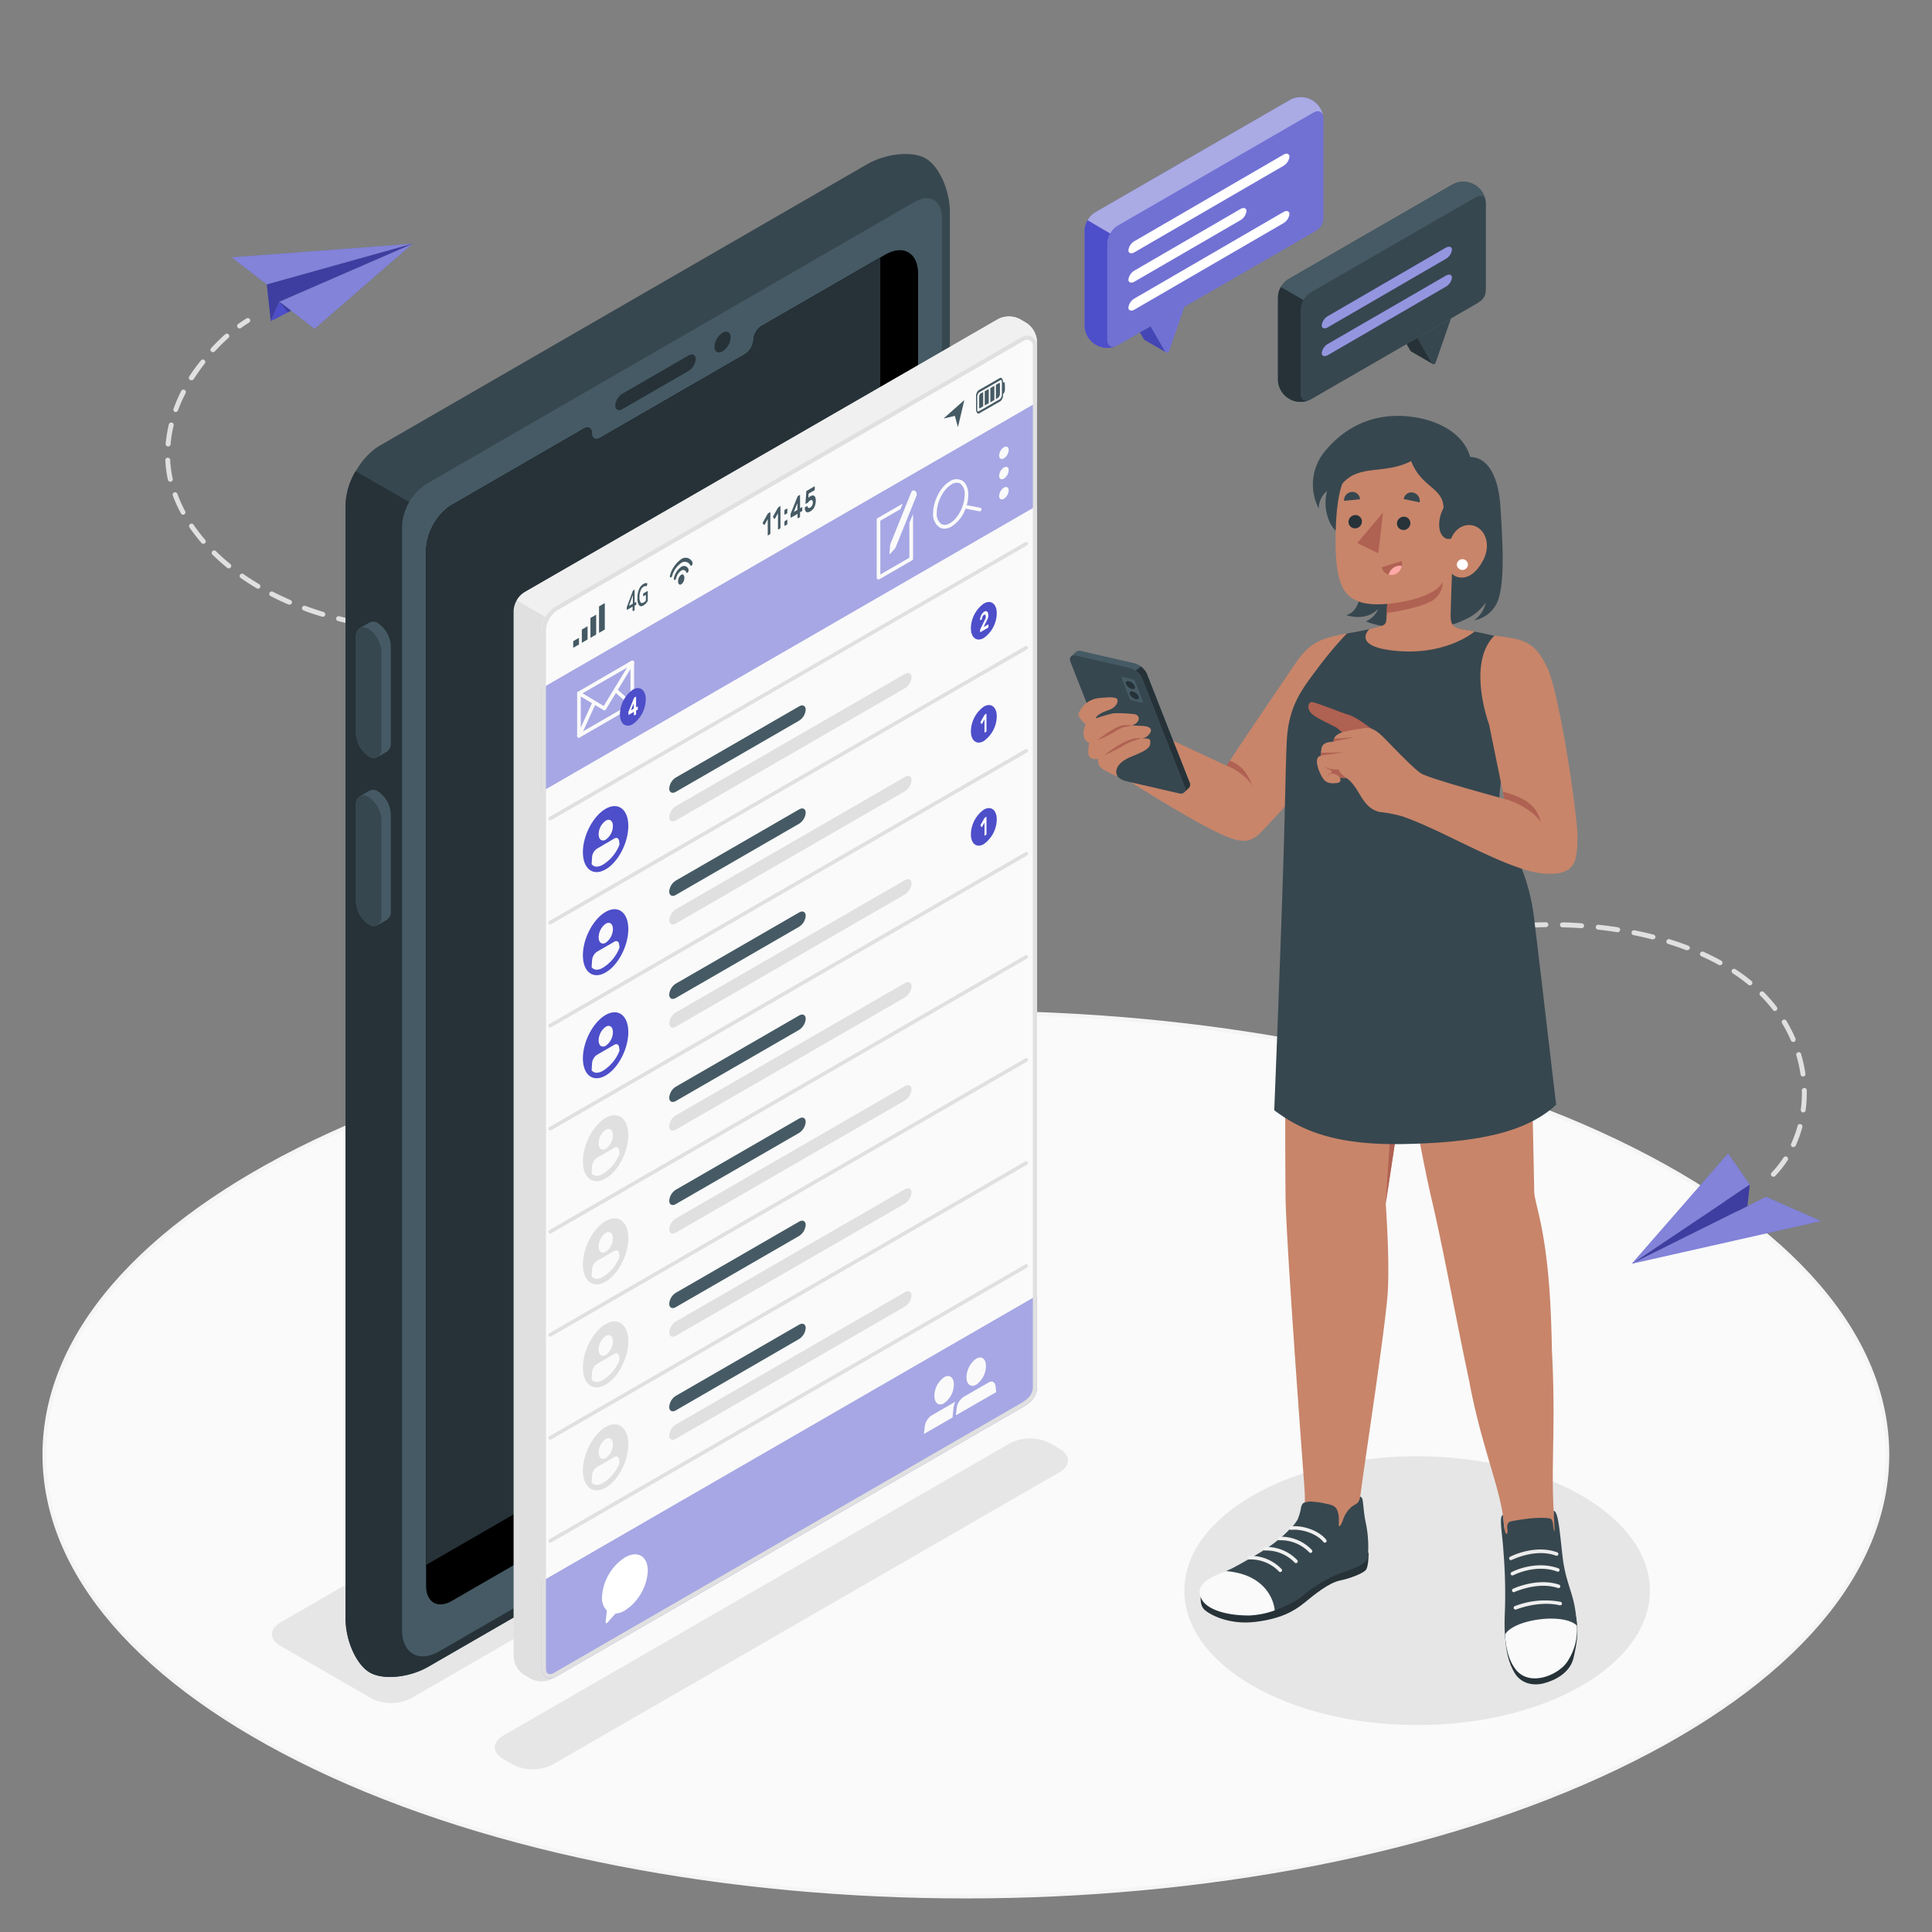 <svg xmlns="http://www.w3.org/2000/svg" viewBox="0 0 500 500"><rect x="0" y="0" width="500" height="500" fill="#808080" stroke="none"/><g id="freepik--Floor--inject-2"><path id="freepik--floor--inject-2" d="M81.38,457.35c-93.13-44.69-93.13-117.14,0-161.82s244.13-44.69,337.25,0,93.13,117.13,0,161.82S174.51,502,81.38,457.35Z" style="fill:#fafafa"></path><path d="M250,491.31c-61.14,0-122.29-11.17-168.84-33.51C35.94,436.1,11,407.21,11,376.44s24.9-59.66,70.13-81.36c93.1-44.68,244.58-44.68,337.68,0,45.22,21.7,70.13,50.59,70.13,81.36s-24.9,59.66-70.13,81.36C372.29,480.14,311.15,491.31,250,491.31Zm0-228.75c-61,0-122,11.14-168.41,33.42C36.73,317.5,12,346.08,12,376.44s24.7,58.93,69.56,80.46c92.87,44.56,244,44.56,336.82,0C463.27,435.38,488,406.8,488,376.44S463.27,317.5,418.41,296C372,273.7,311,262.56,250,262.56Z" style="fill:#f5f5f5"></path></g><g id="freepik--Shadows--inject-2"><ellipse id="freepik--Shadow--inject-2" cx="366.75" cy="411.66" rx="60.24" ry="34.78" style="fill:#e6e6e6"></ellipse><path id="freepik--shadow--inject-2" d="M96.08,439.52l-23.56-13.6c-2.85-1.64-2.85-4.31,0-6l144.53-83.44a11.38,11.38,0,0,1,10.32,0l23.56,13.6c2.84,1.64,2.84,4.31,0,5.95L106.39,439.52A11.36,11.36,0,0,1,96.08,439.52Z" style="fill:#e6e6e6"></path><path id="freepik--shadow--inject-2" d="M132.72,456.68l-2.53-1.48c-2.85-1.65-2.85-4.31,0-6L261.4,373.5a11.38,11.38,0,0,1,10.32,0l2.54,1.48c2.84,1.64,2.84,4.31,0,6L143,456.68A11.41,11.41,0,0,1,132.72,456.68Z" style="fill:#e6e6e6"></path></g><g id="freepik--paper-planes--inject-2"><g id="freepik--paper-planes--inject-2"><g id="freepik--paper-plane--inject-2"><polygon points="72.31 78.07 106.77 63.08 81.41 85.09 72.31 78.07" style="fill:#4D4EC9"></polygon><polygon points="72.31 78.07 106.77 63.08 81.41 85.09 72.31 78.07" style="fill:#fff;opacity:0.3"></polygon><polygon points="106.77 63.08 69.05 73.62 59.95 66.6 106.77 63.08" style="fill:#4D4EC9"></polygon><polygon points="106.77 63.08 69.05 73.62 59.95 66.6 106.77 63.08" style="fill:#fff;opacity:0.3"></polygon><polygon points="69.05 73.62 70.08 83.12 72.31 78.07 106.77 63.08 69.05 73.62" style="fill:#4D4EC9"></polygon><polygon points="69.05 73.62 70.08 83.12 72.31 78.07 106.77 63.08 69.05 73.62" style="opacity:0.2"></polygon><polygon points="70.08 83.12 75.34 80.41 72.31 78.07 70.08 83.12" style="fill:#4D4EC9"></polygon><polygon points="72.31 78.07 75.34 80.41 74.5 80.84 72.31 78.07" style="opacity:0.2"></polygon><path d="M61.93,85a.64.64,0,0,1-.43-.26.63.63,0,0,1,.14-.89c.72-.52,1.44-1,2.15-1.44a.63.63,0,0,1,.87.2.64.64,0,0,1-.21.88c-.67.41-1.37.88-2.06,1.39A.64.64,0,0,1,61.93,85Z" style="fill:#e0e0e0"></path><path d="M100.13,163.08c-1.25-.16-2.48-.33-3.68-.52a.64.64,0,0,1,.2-1.26c1.6.26,3.25.48,4.93.67h0a.63.63,0,0,1-.15,1.26Zm5.45.54a.63.63,0,0,1-.55-.68.62.62,0,0,1,.68-.58c1.62.12,3.3.22,5,.28a.66.66,0,0,1,.62.66.64.64,0,0,1-.66.61c-1.7-.06-3.39-.16-5-.28Zm-13.22-1.79h0c-1.65-.33-3.31-.71-4.91-1.11a.64.64,0,0,1,.31-1.24c1.59.41,3.22.78,4.85,1.1a.64.64,0,0,1-.21,1.26ZM114.75,164a.64.64,0,0,1,.08-1.27c1.64,0,3.31,0,5-.06a.64.64,0,0,1,0,1.27c-1.69,0-3.39.07-5,.06ZM83.47,159.6l-.11,0c-1.63-.5-3.24-1-4.78-1.61a.63.63,0,0,1-.38-.81.65.65,0,0,1,.82-.38c1.52.56,3.1,1.09,4.71,1.58a.65.65,0,0,1,.42.8A.62.62,0,0,1,83.47,159.6Zm-8.62-3.14a.47.47,0,0,1-.17,0c-1.56-.67-3.1-1.39-4.57-2.15a.64.64,0,1,1,.58-1.13c1.44.74,3,1.45,4.49,2.11a.63.63,0,0,1,.33.83A.62.62,0,0,1,74.85,156.46Zm-8.18-4.14a.57.57,0,0,1-.25-.08c-1.46-.87-2.89-1.79-4.25-2.74a.64.64,0,0,1,.74-1c1.32.93,2.72,1.83,4.16,2.69a.63.63,0,0,1-.4,1.17Zm-7.54-5.22a.7.7,0,0,1-.32-.14c-1.33-1.08-2.6-2.21-3.78-3.37a.64.64,0,1,1,.89-.91c1.15,1.13,2.4,2.24,3.69,3.29a.64.64,0,0,1-.48,1.13Zm-6.59-6.37a.62.62,0,0,1-.4-.22,47.84,47.84,0,0,1-3.1-4,.64.64,0,0,1,.17-.89.63.63,0,0,1,.88.17,43.7,43.7,0,0,0,3,3.9.64.64,0,0,1-.06.9A.65.65,0,0,1,52.54,140.73Zm-5.23-7.52a.63.63,0,0,1-.48-.33,37.42,37.42,0,0,1-2.11-4.63.63.63,0,1,1,1.19-.44,35.54,35.54,0,0,0,2,4.47.63.63,0,0,1-.64.93ZM44,124.67a.63.63,0,0,1-.54-.49,28.34,28.34,0,0,1-.59-3.79c0-.43-.07-.86-.08-1.28a.62.62,0,0,1,.6-.66.64.64,0,0,1,.67.6c0,.41,0,.82.08,1.23a27.4,27.4,0,0,0,.56,3.62.64.64,0,0,1-.48.76A.81.81,0,0,1,44,124.67Zm-.57-9.13a.62.62,0,0,1-.55-.68c0-.41.08-.81.13-1.21a34.47,34.47,0,0,1,.69-3.82.65.65,0,0,1,.77-.47.64.64,0,0,1,.47.77,33.89,33.89,0,0,0-.67,3.68c-.05.38-.09.77-.12,1.16a.64.64,0,0,1-.69.58Zm2-8.92-.14,0a.63.63,0,0,1-.38-.81,41,41,0,0,1,2-4.66.64.64,0,0,1,1.14.58,41.13,41.13,0,0,0-2,4.51A.64.64,0,0,1,45.49,106.62Zm4-8.22a.62.62,0,0,1-.26-.09.64.64,0,0,1-.2-.88A50,50,0,0,1,52,93.29a.63.63,0,1,1,1,.78c-1,1.31-2,2.67-2.84,4A.63.63,0,0,1,49.54,98.4Zm5.58-7.27a.7.7,0,0,1-.35-.16.64.64,0,0,1,0-.9c1.16-1.25,2.37-2.45,3.62-3.56a.64.64,0,0,1,.9.06.62.62,0,0,1-.06.89c-1.21,1.08-2.4,2.25-3.52,3.47A.64.64,0,0,1,55.12,91.13Z" style="fill:#e0e0e0"></path><path d="M124,163.74a.65.65,0,0,1-.56-.6.64.64,0,0,1,.6-.67l2.53-.17a.63.63,0,0,1,.68.58.65.65,0,0,1-.59.69l-2.55.17Z" style="fill:#e0e0e0"></path></g><g id="freepik--paper-plane--inject-2"><polygon points="422.3 327.05 457.07 309.74 471.25 316.01 422.3 327.05" style="fill:#4D4EC9"></polygon><polygon points="422.3 327.05 457.07 309.74 471.25 316.01 422.3 327.05" style="fill:#fff;opacity:0.3"></polygon><polygon points="422.3 327.05 452.83 306.58 447.22 298.51 422.3 327.05" style="fill:#4D4EC9"></polygon><polygon points="422.3 327.05 452.83 306.58 447.22 298.51 422.3 327.05" style="fill:#fff;opacity:0.3"></polygon><polygon points="452.83 306.58 452.24 312.16 422.3 327.05 452.83 306.58" style="fill:#4D4EC9"></polygon><polygon points="452.83 306.58 452.24 312.16 422.3 327.05 452.83 306.58" style="opacity:0.2"></polygon><path d="M458.94,304.54a.62.62,0,0,1-.44-.18.63.63,0,0,1,0-.89,27.72,27.72,0,0,0,3.08-3.89.63.63,0,0,1,.88-.19.64.64,0,0,1,.18.88,27.79,27.79,0,0,1-3.22,4.08A.63.63,0,0,1,458.94,304.54Zm5.19-7.7a.86.86,0,0,1-.27,0,.64.64,0,0,1-.31-.85,29.57,29.57,0,0,0,1.68-4.68.64.64,0,0,1,1.23.33,30.74,30.74,0,0,1-1.75,4.88A.63.63,0,0,1,464.13,296.84Zm2.55-8.94h-.09a.64.64,0,0,1-.55-.71,32.35,32.35,0,0,0,.29-4.3c0-.23,0-.46,0-.68a.63.63,0,0,1,.62-.65h0a.63.63,0,0,1,.64.62c0,.24,0,.47,0,.71a33,33,0,0,1-.3,4.46A.63.63,0,0,1,466.68,287.9Zm-.07-9.29a.63.63,0,0,1-.63-.55,35.91,35.91,0,0,0-1.07-4.87.64.64,0,1,1,1.22-.36,37,37,0,0,1,1.11,5.05.64.64,0,0,1-.54.72Zm-2.53-8.95a.65.65,0,0,1-.59-.39,37.22,37.22,0,0,0-2.28-4.44.63.63,0,0,1,.21-.87.64.64,0,0,1,.88.21,37.67,37.67,0,0,1,2.36,4.6.64.64,0,0,1-.33.84A.74.74,0,0,1,464.08,269.66Zm-4.72-8a.63.63,0,0,1-.5-.25,38.78,38.78,0,0,0-3.3-3.76.64.64,0,0,1,0-.9.63.63,0,0,1,.9,0,41.52,41.52,0,0,1,3.4,3.89.64.64,0,0,1-.51,1ZM452.88,255a.61.61,0,0,1-.4-.14c-.77-.63-1.58-1.25-2.39-1.83-.54-.39-1.1-.77-1.66-1.14a.64.64,0,0,1-.18-.88.63.63,0,0,1,.88-.18c.58.38,1.14.76,1.7,1.16.84.6,1.66,1.23,2.45,1.89a.62.62,0,0,1,.09.89A.64.64,0,0,1,452.88,255Zm-7.73-5.19a.6.6,0,0,1-.31-.08c-1.42-.79-2.94-1.54-4.5-2.24a.64.64,0,0,1,.52-1.17c1.59.72,3.14,1.49,4.6,2.3a.64.64,0,0,1,.25.86A.65.65,0,0,1,445.15,249.77Zm-8.47-3.89a.57.57,0,0,1-.22,0c-1.54-.59-3.15-1.14-4.78-1.64a.64.64,0,0,1,.38-1.22c1.65.51,3.28,1.07,4.85,1.67a.64.64,0,0,1,.37.82A.65.65,0,0,1,436.68,245.88Zm-8.89-2.8-.16,0c-1.59-.41-3.25-.79-4.93-1.12a.64.64,0,0,1,.25-1.25c1.7.34,3.38.72,5,1.14a.64.64,0,0,1,.46.77A.65.65,0,0,1,427.79,243.08ZM376.56,243a.64.64,0,0,1-.16-1.25c1.63-.42,3.31-.8,5-1.14a.64.64,0,0,1,.25,1.25c-1.67.33-3.33.71-4.93,1.12Zm42.09-1.75h-.1c-1.64-.26-3.33-.48-5-.66a.63.63,0,0,1-.56-.7.62.62,0,0,1,.7-.56c1.71.18,3.42.4,5.07.66a.64.64,0,0,1-.09,1.27Zm-32.95-.1a.64.64,0,0,1-.1-1.27c1.67-.25,3.37-.46,5.08-.63a.63.63,0,1,1,.13,1.26c-1.69.17-3.37.38-5,.63Zm23.68-.93h-.05c-1.67-.12-3.37-.19-5.05-.23a.64.64,0,0,1,0-1.27h0c1.69,0,3.41.11,5.11.23a.64.64,0,0,1,0,1.27ZM395,240.14a.65.65,0,0,1-.64-.6.64.64,0,0,1,.6-.67c1.69-.1,3.41-.17,5.11-.19h0a.63.63,0,0,1,.64.62.65.65,0,0,1-.63.65c-1.69,0-3.39.09-5.05.19Z" style="fill:#e0e0e0"></path></g></g></g><g id="freepik--Device--inject-2"><g id="freepik--Mobile--inject-2"><path d="M245.83,343.14V54.9c0-5.68-2.8-11.91-6.26-13.9s-10.26-1.32-15.19,1.52l-126,72.75c-4.92,2.84-8.91,9.75-8.91,15.43V418.94c0,5.68,2.81,11.91,6.27,13.91s10.26,1.32,15.18-1.53l126-72.74A16.78,16.78,0,0,0,245.83,343.14Z" style="fill:#37474f"></path><path d="M237.81,346,108.24,420.84l0-289.56-16.21-9.36a18.23,18.23,0,0,0-2.61,8.78V418.94c0,5.68,2.81,11.91,6.27,13.91s10.26,1.32,15.18-1.53l126-72.74a17,17,0,0,0,7.72-8.61l-.5-.29Z" style="fill:#263238"></path><path d="M236.68,52.27l-126.36,73a13.82,13.82,0,0,0-6.26,10.82V421.81c0,6.1,4.33,8.6,9.62,5.54l123-71a15.71,15.71,0,0,0,7.09-12.27V56.36C243.77,51.85,240.58,50,236.68,52.27Z" style="fill:#455a64"></path><path d="M237.6,70.82v266a14.9,14.9,0,0,1-6.73,11.67L117,414.28c-3.71,2.16-6.73.42-6.73-3.88V142.31A15,15,0,0,1,115,132.16l.63-.57a12.86,12.86,0,0,1,1.37-.94L149,112.15l2.08-1.21c1.16-.66,2.09-.13,2.09,1.21s1,1.84,2.24,1.12l37.34-21.56A4.79,4.79,0,0,0,195,88a4.72,4.72,0,0,1,1.87-3.5l.22-.13L228.41,66.3l.67-.39C233.77,63.2,237.6,65.41,237.6,70.82Z"></path><path d="M221.1,341a14.91,14.91,0,0,0,6.72-11.67V66.64L197.07,84.39l-.22.13A4.72,4.72,0,0,0,195,88a4.79,4.79,0,0,1-2.23,3.69l-37.34,21.56c-1.24.72-2.24.21-2.24-1.12s-.93-1.87-2.09-1.21L149,112.15l-32,18.5a12.86,12.86,0,0,0-1.37.94l-.63.57a15,15,0,0,0-4.73,10.15V405Z" style="fill:#263238"></path><path d="M161.08,101.88,178.19,92c1-.59,1.85-.17,1.85.94A4,4,0,0,1,178.19,96l-17.11,9.88c-1,.59-1.85.17-1.85-.94A4,4,0,0,1,161.08,101.88Z" style="fill:#263238"></path><path d="M187,86.12c1.15-.67,2.08-.13,2.08,1.2A4.61,4.61,0,0,1,187,90.93c-1.15.66-2.09.12-2.09-1.21A4.6,4.6,0,0,1,187,86.12Z" style="fill:#263238"></path><path d="M101.15,167.31a7.53,7.53,0,0,0-3.29-6,2.19,2.19,0,0,0-2.26-.18c-.41.25-2,1.15-2.47,1.41a2.58,2.58,0,0,0-1,2.34v24.86a7.54,7.54,0,0,0,3.3,6,2.24,2.24,0,0,0,2.17.23c.46-.24,2.12-1.2,2.55-1.46a2.56,2.56,0,0,0,1-2.34Z" style="fill:#455a64"></path><path d="M98.7,168.72v24.87c0,2.23-1.47,3.2-3.29,2.15a7.54,7.54,0,0,1-3.3-6V164.92c0-2.24,1.48-3.2,3.3-2.15A7.51,7.51,0,0,1,98.7,168.72Z" style="fill:#37474f"></path><path d="M101.15,210.83a7.53,7.53,0,0,0-3.29-6,2.19,2.19,0,0,0-2.26-.19c-.41.25-2,1.16-2.47,1.42a2.56,2.56,0,0,0-1,2.34V233.3a7.52,7.52,0,0,0,3.3,5.95,2.22,2.22,0,0,0,2.17.24c.46-.24,2.12-1.2,2.55-1.46a2.57,2.57,0,0,0,1-2.34Z" style="fill:#455a64"></path><path d="M98.7,212.24V237.1c0,2.24-1.47,3.2-3.29,2.15a7.52,7.52,0,0,1-3.3-5.95V208.44c0-2.24,1.48-3.21,3.3-2.16A7.53,7.53,0,0,1,98.7,212.24Z" style="fill:#37474f"></path></g></g><g id="freepik--Screen--inject-2"><g id="freepik--Window--inject-2"><path d="M258.34,82.56,135.68,153.29a6.11,6.11,0,0,0-2.76,4.78V428.71a6.06,6.06,0,0,0,2.77,4.77l1.72,1a6.15,6.15,0,0,0,5.53,0L265.6,363.63a6.15,6.15,0,0,0,2.76-4.79V88.31a6.08,6.08,0,0,0-2.77-4.77l-1.72-1A6.15,6.15,0,0,0,258.34,82.56Z" style="fill:#e0e0e0"></path><path d="M268.36,359c0,2.43-1.71,4-3.82,5.19L144,433.83c-2.1,1.22-3.82.24-3.82-2.2V163.42h0a7.61,7.61,0,0,1,3.8-6.58L264.54,87.2a2.54,2.54,0,0,1,3.82,2.2h0Z" style="fill:#fafafa"></path><path d="M268.36,88.32V89.4a2.55,2.55,0,0,0-3.83-2.2L144,156.84a7.42,7.42,0,0,0-2.78,2.78.3.3,0,0,0,0,.08l-7.46-4.3a5.64,5.64,0,0,1,2-2.11L258.34,82.56a6.13,6.13,0,0,1,5.52,0l1.73,1A6.06,6.06,0,0,1,268.36,88.32Z" style="fill:#f0f0f0"></path><polygon points="140.18 204.84 268.36 130.84 268.36 104.17 140.18 178.17 140.18 204.84" style="fill:#4D4EC9"></polygon><polygon points="140.18 204.84 268.36 130.84 268.36 104.17 140.18 178.17 140.18 204.84" style="fill:#fff;opacity:0.5"></polygon><path d="M140.18,409.32v22.31c0,2.44,1.72,3.42,3.82,2.2l120.54-69.6c2.11-1.22,3.82-2.76,3.82-5.19V335.31Z" style="fill:#4D4EC9"></path><path d="M140.18,409.32v22.31c0,2.44,1.72,3.42,3.82,2.2l120.54-69.6c2.11-1.22,3.82-2.76,3.82-5.19V335.31Z" style="fill:#fff;opacity:0.5"></path><path d="M265.81,87.92a1.49,1.49,0,0,1,1.49,1.48V359c0,1.65-1,3-3.29,4.27l-120.55,69.6a2.39,2.39,0,0,1-1.17.38c-.91,0-1-1-1-1.66V163.42a6.54,6.54,0,0,1,3.27-5.66L265.07,88.12a1.4,1.4,0,0,1,.74-.2m0-1.07a2.49,2.49,0,0,0-1.27.35L144,156.84a7.61,7.61,0,0,0-3.8,6.58V431.63c0,1.73.86,2.72,2.11,2.72a3.38,3.38,0,0,0,1.71-.52l120.54-69.6c2.11-1.22,3.82-2.76,3.82-5.19V89.4a2.55,2.55,0,0,0-2.55-2.55Z" style="fill:#e0e0e0"></path><path d="M163.72,158.11a.36.36,0,0,1,0-.18V157l-1.39.8q-.12.06-.12-.12v-.32c0-.07,0-.13,0-.18l.05-.17,1.48-4,.07-.16a.27.27,0,0,1,.1-.08l.19-.11c.06,0,.1,0,.13,0a.31.31,0,0,1,0,.2V156l.31-.18c.06,0,.1,0,.12,0a.4.4,0,0,1,0,.2v.21a.62.62,0,0,1,0,.22.22.22,0,0,1-.12.13l-.31.18v.89a.5.5,0,0,1,0,.23.27.27,0,0,1-.13.13l-.23.14C163.79,158.13,163.75,158.14,163.72,158.11Zm.06-1.88V154l-1,2.8Z" style="fill:#455a64"></path><path d="M165.38,156.61a2.91,2.91,0,0,1-.41-1.81,5.86,5.86,0,0,1,.41-2.29,2.83,2.83,0,0,1,1.15-1.39,1.86,1.86,0,0,1,.56-.21.6.6,0,0,1,.43.06.09.09,0,0,1,0,.08.26.26,0,0,1,0,.11l-.12.46c0,.06,0,.09-.06.1h-.05a.79.79,0,0,0-.72.11,1.91,1.91,0,0,0-.78,1,4.31,4.31,0,0,0-.29,1.69,2.36,2.36,0,0,0,.28,1.37c.18.22.44.24.76.06a2,2,0,0,0,.34-.25,1.83,1.83,0,0,0,.27-.3v-1.45l-.58.34c-.05,0-.09,0-.12,0a.38.38,0,0,1,0-.19v-.2a.67.67,0,0,1,0-.23.37.37,0,0,1,.12-.13l.93-.54c.07,0,.11,0,.14,0a.41.41,0,0,1,0,.23v2.06a.87.87,0,0,1,0,.18.42.42,0,0,1-.06.14,3,3,0,0,1-1.1,1.09C166,157,165.65,156.94,165.38,156.61Z" style="fill:#455a64"></path><path d="M177.11,149.52a2.13,2.13,0,0,1-.81,1.71c-.45.25-.81-.1-.81-.78a2.12,2.12,0,0,1,.81-1.71C176.75,148.48,177.11,148.83,177.11,149.52Z" style="fill:#455a64"></path><path d="M176.3,146.7a4.89,4.89,0,0,0-1.88,2.82.54.54,0,0,0,.09.57h0c.15.1.38-.1.47-.42a3.41,3.41,0,0,1,1.32-2,.86.86,0,0,1,1.32.46c.09.22.32.16.47-.12h0a.83.83,0,0,0,.09-.67A1.22,1.22,0,0,0,176.3,146.7Z" style="fill:#455a64"></path><path d="M176.3,144.71a7.56,7.56,0,0,0-2.88,4.11c-.09.26-.07.53.06.62h0c.15.09.37-.09.47-.4a6.12,6.12,0,0,1,2.35-3.35,1.57,1.57,0,0,1,2.36.64c.1.18.31.12.46-.14h0a.85.85,0,0,0,.07-.7A1.92,1.92,0,0,0,176.3,144.71Z" style="fill:#455a64"></path><path d="M197.4,135.48a.33.33,0,0,1,0-.15.64.64,0,0,1,.06-.18l1.16-2.08.09-.14a.24.24,0,0,1,.1-.1l.41-.24a.07.07,0,0,1,.1,0,.17.17,0,0,1,.05.13V138a.41.41,0,0,1-.05.18.2.2,0,0,1-.1.12l-.43.25s-.07,0-.1,0a.17.17,0,0,1,0-.13v-4.07l-.76,1.35a.23.23,0,0,1-.11.11.1.1,0,0,1-.1,0Z" style="fill:#455a64"></path><path d="M200.11,133.92a.19.19,0,0,1,0-.15.41.41,0,0,1,0-.18l1.16-2.08.09-.14a.24.24,0,0,1,.1-.1l.42-.25a.08.08,0,0,1,.1,0,.17.17,0,0,1,0,.13v5.32a.39.39,0,0,1,0,.18.25.25,0,0,1-.1.12l-.44.25a.08.08,0,0,1-.1,0,.18.18,0,0,1,0-.14v-4.06l-.76,1.35a.27.27,0,0,1-.1.11.1.1,0,0,1-.1,0Z" style="fill:#455a64"></path><path d="M203.65,131.64a.09.09,0,0,1,.11,0,.2.2,0,0,1,0,.13v.8a.53.53,0,0,1,0,.18.25.25,0,0,1-.11.13l-.49.29s-.08,0-.1,0A.17.17,0,0,1,203,133v-.81a.41.41,0,0,1,.05-.18.2.2,0,0,1,.1-.12Zm0,2.88a.11.11,0,0,1,.11,0,.26.26,0,0,1,0,.14v.8a.58.58,0,0,1,0,.18.25.25,0,0,1-.11.13l-.49.29s-.08,0-.1,0a.17.17,0,0,1-.05-.13v-.81a.41.41,0,0,1,.05-.18.2.2,0,0,1,.1-.12Z" style="fill:#455a64"></path><path d="M206.51,134.12a.08.08,0,0,1-.1,0,.16.16,0,0,1,0-.13v-1l-1.65.95a.09.09,0,0,1-.1,0,.2.2,0,0,1-.05-.14v-.58a.54.54,0,0,1,0-.22c0-.07.05-.15.08-.23l1.64-4.09a.66.66,0,0,1,.21-.33l.41-.24a.08.08,0,0,1,.1,0,.17.17,0,0,1,0,.13v3.29l.47-.26a.08.08,0,0,1,.1,0,.18.18,0,0,1,0,.13V132a.39.39,0,0,1,0,.18.32.32,0,0,1-.1.12l-.47.27v1a.39.39,0,0,1,0,.18.25.25,0,0,1-.1.12Zm-.15-2.16V130.2l-.91,2.29Z" style="fill:#455a64"></path><path d="M208.66,127.34a.39.39,0,0,1,0-.18.25.25,0,0,1,.1-.12l2-1.16a.08.08,0,0,1,.1,0s0,.07,0,.13v.58a.39.39,0,0,1,0,.18.34.34,0,0,1-.1.13l-1.5.86-.06,1.09a1.4,1.4,0,0,1,.28-.27l.24-.15a1.37,1.37,0,0,1,.55-.2.64.64,0,0,1,.45.11.88.88,0,0,1,.29.43,2.2,2.2,0,0,1,.11.75,4.23,4.23,0,0,1-.11,1,4,4,0,0,1-.3.78,2.9,2.9,0,0,1-.45.62,2.63,2.63,0,0,1-.54.42,1.77,1.77,0,0,1-.64.24.66.66,0,0,1-.43-.11.75.75,0,0,1-.27-.37,1.55,1.55,0,0,1-.09-.55.4.4,0,0,1,0-.19.44.44,0,0,1,.11-.12l.43-.25a.09.09,0,0,1,.1,0,.17.17,0,0,1,.06.11.48.48,0,0,0,.1.25.34.34,0,0,0,.16.1.36.36,0,0,0,.2,0,.86.86,0,0,0,.24-.11,1.24,1.24,0,0,0,.49-.54,1.78,1.78,0,0,0,.19-.8.61.61,0,0,0-.19-.51.42.42,0,0,0-.49,0,1.46,1.46,0,0,0-.26.18,1.19,1.19,0,0,0-.15.18,1.71,1.71,0,0,1-.11.14.32.32,0,0,1-.12.11l-.49.28a.08.08,0,0,1-.1,0,.17.17,0,0,1,0-.13Z" style="fill:#455a64"></path><polygon points="148.35 167.65 148.35 165.93 149.84 165.07 149.84 166.79 148.35 167.65" style="fill:#455a64"></polygon><polygon points="150.58 166.36 150.58 162.93 152.06 162.07 152.06 165.5 150.58 166.36" style="fill:#455a64"></polygon><polygon points="152.81 165.07 152.81 159.93 154.29 159.07 154.29 164.22 152.81 165.07" style="fill:#455a64"></polygon><polygon points="155.03 163.79 155.03 156.93 156.52 156.07 156.52 162.93 155.03 163.79" style="fill:#455a64"></polygon><path d="M259.34,98c-.16-.23-.35-.29-.55-.18L253.24,101a2.13,2.13,0,0,0-.64,1.69v3.11a1.89,1.89,0,0,0,.24,1,.54.54,0,0,0,.23.2.31.31,0,0,0,.32,0l5.55-3.18a2.13,2.13,0,0,0,.64-1.69V99A1.77,1.77,0,0,0,259.34,98ZM253,106.41a.88.88,0,0,1-.09-.46v-3.12a1.68,1.68,0,0,1,.48-1.28l5.55-3.19a.2.2,0,0,1,.18,0,.19.19,0,0,1,.07.06.86.86,0,0,1,.09.46V102a1.69,1.69,0,0,1-.49,1.29l-5.55,3.19A.16.16,0,0,1,253,106.41Z" style="fill:#455a64"></path><path d="M254.45,101.48v3.69l-.87.5a.11.11,0,0,1-.17-.09v-2.75a1.27,1.27,0,0,1,.36-1Z" style="fill:#455a64"></path><polygon points="254.85 101.26 255.89 100.65 255.89 104.34 254.85 104.94 254.85 101.26" style="fill:#455a64"></polygon><polygon points="256.3 100.43 257.34 99.83 257.34 103.52 256.3 104.12 256.3 100.43" style="fill:#455a64"></polygon><path d="M258.78,99.24v2.66a1.37,1.37,0,0,1-.69,1.19l-.35.2V99.6l.83-.48A.14.14,0,0,1,258.78,99.24Z" style="fill:#455a64"></path><path d="M259.79,98.89c.15-.09.28.36.28,1v.58a2.37,2.37,0,0,1-.28,1.35l-.29.19v-3Z" style="fill:#455a64"></path><polygon points="244.18 108.32 249.57 103.53 247.91 110.55 247.12 107.63 244.18 108.32" style="fill:#455a64"></polygon><path d="M149.84,190.9a.48.48,0,0,1-.24-.06.46.46,0,0,1-.24-.41v-11a.47.47,0,0,1,.24-.41l13.79-8a.46.46,0,0,1,.48,0,.47.47,0,0,1,.23.41v11a.49.49,0,0,1-.23.41l-13.8,8A.46.46,0,0,1,149.84,190.9Zm.47-11.21v9.92l12.85-7.42v-9.92Z" style="fill:#fafafa"></path><path d="M156.4,183.83a.45.45,0,0,1-.25-.07l-6.56-3.94a.47.47,0,0,1-.16-.65.48.48,0,0,1,.65-.16l6.16,3.7,7-11.51a.49.49,0,0,1,.66-.16.48.48,0,0,1,.16.65L156.8,183.6A.46.46,0,0,1,156.4,183.83Z" style="fill:#fafafa"></path><path d="M149.84,190.9a.45.45,0,0,1-.2,0,.48.48,0,0,1-.24-.63l3.95-8.64a.47.47,0,1,1,.86.39l-3.94,8.65A.48.48,0,0,1,149.84,190.9Z" style="fill:#fafafa"></path><path d="M163.63,182.94a.47.47,0,0,1-.31-.12L159,179a.47.47,0,0,1,0-.67.47.47,0,0,1,.67,0l4.35,3.86a.48.48,0,0,1,0,.67A.48.48,0,0,1,163.63,182.94Z" style="fill:#fafafa"></path><path d="M163.78,187.4c-1.84,1.06-3.34-.07-3.34-2.53a8,8,0,0,1,3.34-6.39c1.84-1.06,3.34.07,3.34,2.53A8,8,0,0,1,163.78,187.4Z" style="fill:#4D4EC9"></path><path d="M164.14,185.14a.06.06,0,0,1-.08,0,.14.14,0,0,1,0-.11v-.8l-1.33.77a.05.05,0,0,1-.08,0,.11.11,0,0,1,0-.1v-.47a.48.48,0,0,1,0-.18c0-.06,0-.12.07-.19l1.31-3.3a.52.52,0,0,1,.18-.26l.33-.19a.06.06,0,0,1,.08,0,.18.18,0,0,1,0,.11v2.65l.37-.21a.06.06,0,0,1,.08,0,.18.18,0,0,1,0,.11v.47a.4.4,0,0,1,0,.15.29.29,0,0,1-.08.1l-.37.21v.8a.42.42,0,0,1,0,.15.21.21,0,0,1-.08.1ZM164,183.4V182l-.73,1.84Z" style="fill:#fff"></path><path d="M259.81,115.75a2.77,2.77,0,0,0-1.24,2.15c0,.79.56,1.11,1.24.72a2.74,2.74,0,0,0,1.24-2.15C261.05,115.68,260.5,115.36,259.81,115.75Z" style="fill:#fafafa"></path><path d="M259.81,121a2.75,2.75,0,0,0-1.24,2.15c0,.79.56,1.11,1.24.71a2.71,2.71,0,0,0,1.24-2.15C261.05,120.9,260.5,120.58,259.81,121Z" style="fill:#fafafa"></path><path d="M259.81,126.2a2.77,2.77,0,0,0-1.24,2.15c0,.79.56,1.11,1.24.72a2.74,2.74,0,0,0,1.24-2.15C261.05,126.13,260.5,125.81,259.81,126.2Z" style="fill:#fafafa"></path><path d="M253.65,131.4l-3.47-.67a9.28,9.28,0,0,0,.42-2.67c0-1.75-.6-3.11-1.65-3.71a3,3,0,0,0-3.14.22c-2.38,1.37-4.32,5.05-4.32,8.2a4.09,4.09,0,0,0,1.65,3.71,2.58,2.58,0,0,0,1.28.34,3.72,3.72,0,0,0,1.86-.56,9.29,9.29,0,0,0,3.6-4.63l3.59.7h.1A.46.46,0,0,0,254,132,.47.47,0,0,0,253.65,131.4Zm-7.84,4a2.16,2.16,0,0,1-2.2.22,3.21,3.21,0,0,1-1.17-2.89c0-2.85,1.72-6.16,3.84-7.38a2.78,2.78,0,0,1,1.38-.43,1.64,1.64,0,0,1,.82.21,3.21,3.21,0,0,1,1.17,2.89C249.65,130.91,247.93,134.22,245.81,135.44Z" style="fill:#fafafa"></path><path d="M231.56,142l-1.19,1.35c-.1.11-.2,0-.18-.13l.16-2a2.45,2.45,0,0,1,.14-.58l5.33-13.21c.44-1.1,1.79-.2,1.35.9l-5.33,13.21A1.6,1.6,0,0,1,231.56,142Z" style="fill:#fafafa"></path><path d="M235.35,135.34v9l-7.52,4.34V134.76l5.21-3,.58-1.43-6.5,3.76a.45.45,0,0,0-.23.4v15a.45.45,0,0,0,.23.41.42.42,0,0,0,.24.07.44.44,0,0,0,.24-.07l8.46-4.89a.46.46,0,0,0,.24-.41V133Z" style="fill:#fafafa"></path><path id="freepik--Chat--inject-2" d="M161.72,403.07a13.12,13.12,0,0,0-5.93,10.27,4.55,4.55,0,0,0,1.26,3.48l-.33,3a.24.24,0,0,0,.42.18l2.16-2.41a5.47,5.47,0,0,0,2.42-.8,13.08,13.08,0,0,0,5.93-10.26C167.65,402.71,165,401.18,161.72,403.07Z" style="fill:#fff"></path><path id="freepik--Friends--inject-2" d="M244.34,363.14a6,6,0,0,0,2.52-4.81c0-1.86-1.13-2.71-2.52-1.91a6,6,0,0,0-2.52,4.82C241.82,363.09,242.94,364,244.34,363.14Zm8.31-4.8a6,6,0,0,0,2.52-4.81c0-1.86-1.13-2.71-2.52-1.91a6.05,6.05,0,0,0-2.52,4.82C250.13,358.29,251.26,359.15,252.65,358.34Zm5,.42c-.14-1.09-.89-1.52-1.76-1l-6.55,3.78a4.17,4.17,0,0,0-1.76,3l-.19,1.74,10.43-6ZM239.3,369.37l-.19,1.74,7.4-4.26.25-2.37a4.94,4.94,0,0,1,.5-1.72l-6.19,3.56A4.22,4.22,0,0,0,239.3,369.37Z" style="fill:#fafafa"></path><path d="M156.73,225c-3.24,1.87-5.88-.12-5.88-4.45s2.64-9.36,5.88-11.23,5.88.12,5.88,4.44S160,223.14,156.73,225Z" style="fill:#4D4EC9"></path><path d="M160.33,218.56a10.45,10.45,0,0,1-4.3,5.22,3.36,3.36,0,0,1-1.62.51,1.6,1.6,0,0,1-1.3-.66l.12-1.85a2.91,2.91,0,0,1,1.23-2.12L159,217c.62-.36,1.14-.06,1.23.69Z" style="fill:#fafafa"></path><path d="M158.62,213.77a4.41,4.41,0,0,1-1.84,3.52c-1,.59-1.85,0-1.85-1.39a4.41,4.41,0,0,1,1.85-3.52C157.79,211.79,158.62,212.42,158.62,213.77Z" style="fill:#fafafa"></path><path d="M142.4,239.23a.47.47,0,0,1-.23-.88l123.18-71.12a.47.47,0,1,1,.47.82L142.64,239.17A.53.53,0,0,1,142.4,239.23Z" style="fill:#e0e0e0"></path><path d="M174.91,201.22l31.89-18.41c.94-.55,1.71-.16,1.71.86a3.66,3.66,0,0,1-1.71,2.84l-31.89,18.41c-.95.55-1.71.16-1.71-.86A3.65,3.65,0,0,1,174.91,201.22Z" style="fill:#455a64"></path><path d="M174.91,208.63l59.28-34.22c.94-.55,1.71-.16,1.71.86a3.68,3.68,0,0,1-1.71,2.84l-59.28,34.23c-.95.55-1.71.16-1.71-.87A3.66,3.66,0,0,1,174.91,208.63Z" style="fill:#e0e0e0"></path><path d="M254.61,165.11c-1.84,1.07-3.34-.07-3.34-2.53a8,8,0,0,1,3.34-6.38c1.85-1.07,3.35.07,3.35,2.52A8,8,0,0,1,254.61,165.11Z" style="fill:#4D4EC9"></path><path d="M254.94,160.28a1.68,1.68,0,0,0,.17-.42,2.23,2.23,0,0,0,0-.33.58.58,0,0,0-.11-.4c-.07-.08-.19-.08-.35,0a.8.8,0,0,0-.35.38,2.09,2.09,0,0,0-.16.55.43.43,0,0,1,0,.16s-.05.07-.08.08l-.34.2a.06.06,0,0,1-.08,0,.12.12,0,0,1,0-.11,2.67,2.67,0,0,1,.1-.62,2.57,2.57,0,0,1,.23-.6,2.27,2.27,0,0,1,.34-.51,1.54,1.54,0,0,1,.41-.36.78.78,0,0,1,.47-.13.47.47,0,0,1,.33.16.81.81,0,0,1,.19.37,1.86,1.86,0,0,1,.06.48c0,.11,0,.22,0,.32a2.21,2.21,0,0,1-.06.34,3.86,3.86,0,0,1-.14.39c-.06.14-.14.3-.24.49l-.8,1.58,1.2-.69a.06.06,0,0,1,.08,0,.12.12,0,0,1,0,.11v.47a.25.25,0,0,1,0,.14.17.17,0,0,1-.08.1l-2,1.17a.08.08,0,0,1-.08,0,.12.12,0,0,1,0-.11v-.4a.54.54,0,0,1,.05-.22.62.62,0,0,1,.07-.16Z" style="fill:#fff"></path><path d="M156.73,251.68c-3.24,1.87-5.88-.12-5.88-4.45s2.64-9.36,5.88-11.23,5.88.12,5.88,4.44S160,249.81,156.73,251.68Z" style="fill:#4D4EC9"></path><path d="M160.33,245.23a10.45,10.45,0,0,1-4.3,5.22,3.36,3.36,0,0,1-1.62.51,1.61,1.61,0,0,1-1.3-.65l.12-1.86a3,3,0,0,1,1.23-2.12l4.54-2.62c.62-.36,1.14-.06,1.23.69Z" style="fill:#fafafa"></path><path d="M158.62,240.44a4.41,4.41,0,0,1-1.84,3.52c-1,.59-1.85,0-1.85-1.39a4.41,4.41,0,0,1,1.85-3.52C157.79,238.46,158.62,239.09,158.62,240.44Z" style="fill:#fafafa"></path><path d="M142.4,265.91a.49.49,0,0,1-.41-.24.48.48,0,0,1,.18-.65L265.35,193.9a.48.48,0,0,1,.65.17.48.48,0,0,1-.18.65L142.64,265.84A.44.44,0,0,1,142.4,265.91Z" style="fill:#e0e0e0"></path><path d="M174.91,227.89l31.89-18.41c.94-.55,1.71-.16,1.71.86a3.66,3.66,0,0,1-1.71,2.84L174.91,231.6c-.95.54-1.71.15-1.71-.87A3.65,3.65,0,0,1,174.91,227.89Z" style="fill:#455a64"></path><path d="M174.91,235.3l59.28-34.22c.94-.55,1.71-.16,1.71.86a3.68,3.68,0,0,1-1.71,2.84L174.91,239c-.95.55-1.71.16-1.71-.86A3.67,3.67,0,0,1,174.91,235.3Z" style="fill:#e0e0e0"></path><path d="M254.61,191.78c-1.84,1.07-3.34-.07-3.34-2.52a8,8,0,0,1,3.34-6.39c1.85-1.07,3.35.07,3.35,2.53A8,8,0,0,1,254.61,191.78Z" style="fill:#4D4EC9"></path><path d="M253.79,187.07a.16.16,0,0,1,0-.12.42.42,0,0,1,0-.15l.94-1.67.07-.12s.05-.07.08-.08l.34-.2a.06.06,0,0,1,.08,0,.15.15,0,0,1,0,.1v4.29a.4.4,0,0,1,0,.15.21.21,0,0,1-.08.1l-.35.2a.06.06,0,0,1-.08,0,.12.12,0,0,1,0-.1v-3.28l-.61,1.09s0,.07-.08.08-.06,0-.08,0Z" style="fill:#fff"></path><path d="M156.73,278.35c-3.24,1.87-5.88-.12-5.88-4.45s2.64-9.36,5.88-11.23,5.88.12,5.88,4.44S160,276.48,156.73,278.35Z" style="fill:#4D4EC9"></path><path d="M160.33,271.9a10.45,10.45,0,0,1-4.3,5.22,3.36,3.36,0,0,1-1.62.51,1.61,1.61,0,0,1-1.3-.65l.12-1.86a2.91,2.91,0,0,1,1.23-2.11l4.54-2.63c.62-.36,1.14-.06,1.23.69Z" style="fill:#fafafa"></path><path d="M158.62,267.11a4.41,4.41,0,0,1-1.84,3.52c-1,.59-1.85,0-1.85-1.39a4.43,4.43,0,0,1,1.85-3.52C157.79,265.13,158.62,265.76,158.62,267.11Z" style="fill:#fafafa"></path><path d="M142.4,292.58a.49.49,0,0,1-.41-.24.48.48,0,0,1,.18-.65l123.18-71.12a.48.48,0,0,1,.65.17.48.48,0,0,1-.18.65L142.64,292.51A.44.44,0,0,1,142.4,292.58Z" style="fill:#e0e0e0"></path><path d="M174.91,254.56l31.89-18.41c.94-.55,1.71-.16,1.71.86a3.66,3.66,0,0,1-1.71,2.84l-31.89,18.42c-.95.54-1.71.15-1.71-.87A3.65,3.65,0,0,1,174.91,254.56Z" style="fill:#455a64"></path><path d="M174.91,262l59.28-34.22c.94-.55,1.71-.16,1.71.86a3.66,3.66,0,0,1-1.71,2.84l-59.28,34.23c-.95.55-1.71.16-1.71-.86A3.67,3.67,0,0,1,174.91,262Z" style="fill:#e0e0e0"></path><path d="M254.61,218.45c-1.84,1.07-3.34-.07-3.34-2.52a8,8,0,0,1,3.34-6.39c1.85-1.07,3.35.07,3.35,2.53A8,8,0,0,1,254.61,218.45Z" style="fill:#4D4EC9"></path><path d="M253.79,213.74a.16.16,0,0,1,0-.12.42.42,0,0,1,0-.15l.94-1.67.07-.12s.05-.07.08-.08l.34-.2a.08.08,0,0,1,.08,0,.15.15,0,0,1,0,.1v4.29a.4.4,0,0,1,0,.15.21.21,0,0,1-.08.1l-.35.2a.05.05,0,0,1-.08,0,.12.12,0,0,1,0-.1v-3.28l-.61,1.09c0,.05,0,.07-.08.08a.05.05,0,0,1-.08,0Z" style="fill:#fff"></path><path d="M156.73,305c-3.24,1.87-5.88-.12-5.88-4.44s2.64-9.37,5.88-11.24,5.88.12,5.88,4.44S160,303.15,156.73,305Z" style="fill:#e0e0e0"></path><path d="M160.33,298.57a10.45,10.45,0,0,1-4.3,5.22,3.36,3.36,0,0,1-1.62.51,1.61,1.61,0,0,1-1.3-.65l.12-1.86a2.91,2.91,0,0,1,1.23-2.11l4.54-2.63c.62-.36,1.14-.06,1.23.69Z" style="fill:#fafafa"></path><path d="M158.62,293.79a4.44,4.44,0,0,1-1.84,3.52c-1,.58-1.85,0-1.85-1.4a4.43,4.43,0,0,1,1.85-3.52C157.79,291.81,158.62,292.43,158.62,293.79Z" style="fill:#fafafa"></path><path d="M142.4,319.25A.49.49,0,0,1,142,319a.48.48,0,0,1,.18-.65l123.18-71.12a.48.48,0,0,1,.65.17.48.48,0,0,1-.18.65L142.64,319.18A.44.44,0,0,1,142.4,319.25Z" style="fill:#e0e0e0"></path><path d="M174.91,281.23l31.89-18.41c.94-.55,1.71-.16,1.71.86a3.69,3.69,0,0,1-1.71,2.85l-31.89,18.41c-.95.54-1.71.15-1.71-.87A3.66,3.66,0,0,1,174.91,281.23Z" style="fill:#455a64"></path><path d="M174.91,288.65l59.28-34.23c.94-.55,1.71-.16,1.71.86a3.66,3.66,0,0,1-1.71,2.84l-59.28,34.23c-.95.55-1.71.16-1.71-.86A3.63,3.63,0,0,1,174.91,288.65Z" style="fill:#e0e0e0"></path><path d="M156.73,331.69c-3.24,1.88-5.88-.12-5.88-4.44s2.64-9.37,5.88-11.24,5.88.12,5.88,4.44S160,329.82,156.73,331.69Z" style="fill:#e0e0e0"></path><path d="M160.33,325.24a10.41,10.41,0,0,1-4.3,5.22,3.36,3.36,0,0,1-1.62.51,1.59,1.59,0,0,1-1.3-.65l.12-1.86a2.91,2.91,0,0,1,1.23-2.11l4.54-2.63c.62-.36,1.14-.06,1.23.69Z" style="fill:#fafafa"></path><path d="M158.62,320.46a4.44,4.44,0,0,1-1.84,3.52c-1,.58-1.85,0-1.85-1.4a4.43,4.43,0,0,1,1.85-3.52C157.79,318.48,158.62,319.1,158.62,320.46Z" style="fill:#fafafa"></path><path d="M142.4,345.92a.49.49,0,0,1-.41-.24.48.48,0,0,1,.18-.65l123.18-71.12a.48.48,0,0,1,.65.17.48.48,0,0,1-.18.65L142.64,345.85A.44.44,0,0,1,142.4,345.92Z" style="fill:#e0e0e0"></path><path d="M174.91,307.9l31.89-18.41c.94-.55,1.71-.16,1.71.86a3.69,3.69,0,0,1-1.71,2.85l-31.89,18.41c-.95.54-1.71.16-1.71-.87A3.66,3.66,0,0,1,174.91,307.9Z" style="fill:#455a64"></path><path d="M174.91,315.32l59.28-34.23c.94-.55,1.71-.16,1.71.86a3.66,3.66,0,0,1-1.71,2.84L174.91,319c-.95.55-1.71.16-1.71-.86A3.63,3.63,0,0,1,174.91,315.32Z" style="fill:#e0e0e0"></path><path d="M156.73,358.36c-3.24,1.88-5.88-.12-5.88-4.44s2.64-9.37,5.88-11.24,5.88.12,5.88,4.45S160,356.49,156.73,358.36Z" style="fill:#e0e0e0"></path><path d="M160.33,351.92a10.42,10.42,0,0,1-4.3,5.21,3.36,3.36,0,0,1-1.62.51,1.59,1.59,0,0,1-1.3-.65l.12-1.86a2.91,2.91,0,0,1,1.23-2.11l4.54-2.63c.62-.36,1.14-.05,1.23.69Z" style="fill:#fafafa"></path><path d="M158.62,347.13a4.44,4.44,0,0,1-1.84,3.52c-1,.58-1.85,0-1.85-1.4a4.43,4.43,0,0,1,1.85-3.52C157.79,345.15,158.62,345.77,158.62,347.13Z" style="fill:#fafafa"></path><path d="M142.4,372.59a.49.49,0,0,1-.41-.24.48.48,0,0,1,.18-.65l123.18-71.12a.48.48,0,0,1,.65.18.47.47,0,0,1-.18.64L142.64,372.52A.44.44,0,0,1,142.4,372.59Z" style="fill:#e0e0e0"></path><path d="M174.91,334.57l31.89-18.41c.94-.55,1.71-.16,1.71.87a3.69,3.69,0,0,1-1.71,2.84l-31.89,18.41c-.95.54-1.71.16-1.71-.87A3.66,3.66,0,0,1,174.91,334.57Z" style="fill:#455a64"></path><path d="M174.91,342l59.28-34.23c.94-.55,1.71-.16,1.71.86a3.69,3.69,0,0,1-1.71,2.85l-59.28,34.22c-.95.55-1.71.16-1.71-.86A3.63,3.63,0,0,1,174.91,342Z" style="fill:#e0e0e0"></path><path d="M156.73,385c-3.24,1.88-5.88-.12-5.88-4.44s2.64-9.37,5.88-11.24,5.88.12,5.88,4.45S160,383.16,156.73,385Z" style="fill:#e0e0e0"></path><path d="M160.33,378.59a10.42,10.42,0,0,1-4.3,5.21,3.36,3.36,0,0,1-1.62.51,1.59,1.59,0,0,1-1.3-.65l.12-1.86a2.91,2.91,0,0,1,1.23-2.11l4.54-2.63c.62-.36,1.14-.05,1.23.69Z" style="fill:#fafafa"></path><path d="M158.62,373.8a4.44,4.44,0,0,1-1.84,3.52c-1,.59-1.85,0-1.85-1.39a4.43,4.43,0,0,1,1.85-3.53C157.79,371.82,158.62,372.44,158.62,373.8Z" style="fill:#fafafa"></path><path d="M142.4,399.26A.49.49,0,0,1,142,399a.47.47,0,0,1,.18-.64l123.18-71.13a.48.48,0,0,1,.65.18.47.47,0,0,1-.18.64L142.64,399.2A.53.53,0,0,1,142.4,399.26Z" style="fill:#e0e0e0"></path><path d="M174.91,361.24l31.89-18.41c.94-.54,1.71-.16,1.71.87a3.69,3.69,0,0,1-1.71,2.84L174.91,365c-.95.54-1.71.16-1.71-.87A3.66,3.66,0,0,1,174.91,361.24Z" style="fill:#455a64"></path><path d="M174.91,368.66l59.28-34.23c.94-.55,1.71-.16,1.71.86a3.69,3.69,0,0,1-1.71,2.85l-59.28,34.22c-.95.55-1.71.16-1.71-.86A3.65,3.65,0,0,1,174.91,368.66Z" style="fill:#e0e0e0"></path><path d="M142.4,212.31a.47.47,0,0,1-.23-.88l123.18-71.12a.47.47,0,1,1,.47.82L142.64,212.25A.53.53,0,0,1,142.4,212.31Z" style="fill:#e0e0e0"></path></g></g><g id="freepik--Character--inject-2"><g id="freepik--character--inject-2"><g id="freepik--Bottom--inject-2"><path d="M402.2,392.6c-.94-12.91.51-22.81-.56-43h0c-.1-5.17-.28-10.71-.63-15.63-1.17-16.55-3.72-22.21-3.95-25.4,0,0-.44-25.75-1.52-62-.51-17-4.77-23.36-8.72-32.4l-49.4-.55c-5.24,22.31-4.88,72.68-4.73,95.68.08,11.72,4.81,74.43,4.91,75.88.33,5.11-.11,7.13-2.12,9.29-4.2,4.5-10.29,8.79-15.55,12.72.76,2,7.09,1.94,10.23.41a80,80,0,0,0,11.68-7.45c4.32-3.2,9.85-5.77,9.92-10.64a4.29,4.29,0,0,1,.15-.87c.08-2.85,6.71-44.8,7.26-54.53.48-8.37-.54-22.58-.54-22.58l5.4-35.45s3.33,21,6.7,35.26c2.74,11.65,6.38,31.53,9.46,45.86h0c3,16.51,8.2,28.27,8.95,36.54.23,2,2.47,21.34,3.39,25.78s10.59,4.55,11.21-3.08C404.16,411.43,402.38,395,402.2,392.6Z" style="fill:#c8856a"></path><path d="M364,276.15l-3.95-25.58s-15.26-1.81-20.81-7.14c0,0,7,9.87,17.35,11.48l4.35,21.2-2.3,35.19Z" style="fill:#af6152"></path><path d="M311,412.41c-.27,0-.7,2.94.74,4.21,1.66,1.47,6.56,3.9,13.08,3.13s10.06-2.75,12.69-4.9,6.31-5.19,9.26-5.81c2.75-.57,5.73-1.78,6.61-2.62s.81-4.59.81-4.59Z" style="fill:#263238"></path><path d="M352,387.33s.49,0,.65.9.38,4,.79,5.75a30.44,30.44,0,0,1,.54,9.14c-.38,1.92-4.85,3.21-7.71,4.27a36.13,36.13,0,0,0-9.3,5.73c-3.08,2.49-9.54,4.95-13.79,5-6.47,0-10.65-1.77-11.92-4.11-1.57-2.9-.3-4.55,7.18-7.92,1.42-.64,6.4-3.52,8.1-4.56a37.78,37.78,0,0,0,5.1-3.72,28.39,28.39,0,0,0,2.3-2.22,10.2,10.2,0,0,0,1.91-2.39,6.5,6.5,0,0,0,.22-.62,10.81,10.81,0,0,0,.51-1.74c.12-.62.21-1.52.8-1.89a4.93,4.93,0,0,1,2.67-.28,19.74,19.74,0,0,1,2.86.43c1.09.26,2.36.37,3,1.41a5.44,5.44,0,0,1,.58,2.7c0,.44,0,.87,0,1.31,0,.18-.08.52.18.44s.53-.72.63-.94c.21-.48.35-1,.58-1.47a7.51,7.51,0,0,1,.94-1.57,7.88,7.88,0,0,1,1.19-1.19,14,14,0,0,0,1.29-.81A3,3,0,0,0,352,387.33Z" style="fill:#37474f"></path><path d="M317.28,406.6c9.37.75,12.26,6.57,12.62,10.16a21.85,21.85,0,0,1-6.68,1.32c-6.47,0-10.91-1.77-12.18-4.11C309.55,411.23,310.6,409.05,317.28,406.6Z" style="fill:#fafafa"></path><path d="M331.33,406.85a.45.45,0,0,0,.29-.1.46.46,0,0,0,.07-.65,11,11,0,0,0-8.44-3.43.46.46,0,0,0-.41.5.45.45,0,0,0,.5.41,10.21,10.21,0,0,1,7.64,3.1A.46.46,0,0,0,331.33,406.85Z" style="fill:#f0f0f0"></path><path d="M335.4,404.54a.46.46,0,0,0,.29-.1.47.47,0,0,0,.07-.65,11,11,0,0,0-8.44-3.43.46.46,0,0,0-.42.5.45.45,0,0,0,.5.41,10.18,10.18,0,0,1,7.64,3.1A.46.46,0,0,0,335.4,404.54Z" style="fill:#f0f0f0"></path><path d="M339.17,401.89a.46.46,0,0,0,.29-.1.46.46,0,0,0,.07-.64,11,11,0,0,0-8.44-3.44.47.47,0,0,0-.42.5.45.45,0,0,0,.5.41,10.23,10.23,0,0,1,7.64,3.1A.46.46,0,0,0,339.17,401.89Z" style="fill:#f0f0f0"></path><path d="M342.86,399.24a.52.52,0,0,0,.29-.09.47.47,0,0,0,.08-.65c-1.77-2.28-5.82-3.82-9.22-3.48a.46.46,0,0,0-.42.5.47.47,0,0,0,.5.41c3.07-.3,6.84,1.11,8.41,3.14A.48.48,0,0,0,342.86,399.24Z" style="fill:#f0f0f0"></path><path d="M389.49,423.05c.26,4.42.95,7.35,2.52,9.94s4.53,3.41,7.52,2.65,6.84-2.79,7.7-6.6,1.36-6.43.68-10.53Z" style="fill:#263238"></path><path d="M402.1,391c1.23.1,1.6,6,2.31,12,.76,6.38,2.66,9,3.35,14.24.78,6-.21,8.63-2.3,12.24s-9.5,7.15-13.15,2c-3-4.21-3.1-8.88-2.83-14.85a133.29,133.29,0,0,0-.39-15.1c-.25-4.47-1.23-9-.16-9.48.08.66.16,1.49.25,2.14a10.67,10.67,0,0,0,.4,2.38c.12.33.4.68.51.14a3.44,3.44,0,0,0,0-1.11c-.18-1.65.65-1.78,1.1-1.91a52.63,52.63,0,0,1,5.73-.81c.94-.06,4.2-.21,4.62.33a3.64,3.64,0,0,1,.42,1.73c.1.9.31,1.55.34,1.27.06-.64-.07-2.31-.09-2.72s-.07-.91-.08-1.3S402.12,391.4,402.1,391Z" style="fill:#37474f"></path><path d="M408.1,420.7a14.91,14.91,0,0,1-2.31,9.07c-2.09,3.61-10.09,7.16-13.74,2-1.82-2.57-2.31-5.61-2.56-8.72C391.68,419.06,404.65,417.3,408.1,420.7Z" style="fill:#fafafa"></path><path d="M392.19,416.55a.42.42,0,0,0,.15,0c.05,0,5.77-2.39,11.33-1.1a.47.47,0,0,0,.55-.34.45.45,0,0,0-.34-.55A21.54,21.54,0,0,0,392,415.68a.46.46,0,0,0-.22.61A.45.45,0,0,0,392.19,416.55Z" style="fill:#f0f0f0"></path><path d="M403.39,411a.45.45,0,0,0,.39-.31.46.46,0,0,0-.28-.58c-5.54-1.87-11.69.94-11.92,1.06a.46.46,0,1,0,.43.81c.05,0,6-2.75,11.19-1A.41.41,0,0,0,403.39,411Z" style="fill:#f0f0f0"></path><path d="M403.2,406.77a.46.46,0,0,0,.11-.89c-6.09-2.18-11.93.89-12.14,1a.45.45,0,0,0-.16.62.46.46,0,0,0,.63.16c.05,0,5.69-3,11.36-.95A.44.44,0,0,0,403.2,406.77Z" style="fill:#f0f0f0"></path><path d="M402.9,402.64a.47.47,0,0,0,.38-.3.46.46,0,0,0-.27-.59c-5.71-2.14-12,1-12.22,1.16a.45.45,0,0,0-.17.62.46.46,0,0,0,.63.17c.05,0,6.14-3.08,11.44-1.09Z" style="fill:#ebebeb"></path></g><path d="M351.41,163.42c-9.93,1.71-12.3,2.44-16.72,9.1-4.52,6.82-10.44,15.19-17.25,25.65l-17.85-8.34-7.16,12.44s19.2,12.33,26.29,14.73c5.31,1.79,6.56-.54,10.49-4.64,4.36-4.56,17.19-19.44,17.19-19.44Z" style="fill:#c8856a"></path><path d="M317.44,198.17c3,1,6.22,3.89,6.78,5.61-1.74-5.28-4.47-6.24-5.92-6.94Z" style="fill:#af6152"></path><path d="M277.28,169.82h0l1.22-1.14v0a1.46,1.46,0,0,1,1.3-.2l13.84,3.18a5,5,0,0,1,3.19,2.75l11,28a1.3,1.3,0,0,1-.12,1.46h0l-1.26,1.18v0a1.44,1.44,0,0,1-1.31.21l-13.84-3.18a5,5,0,0,1-3.19-2.75l-11-28A1.25,1.25,0,0,1,277.28,169.82Z" style="fill:#455a64"></path><path d="M293.91,173.55a5,5,0,0,1,1.67,2l11,28a1.35,1.35,0,0,1-.08,1.43l1.19-1.1h0a1.29,1.29,0,0,0,.13-1.46l-11-28a5,5,0,0,0-1.54-1.92Z" style="fill:#263238"></path><path d="M306.57,203.61l-11-28a5.07,5.07,0,0,0-3.2-2.75l-13.84-3.17c-1.28-.3-1.93.46-1.45,1.68l11,28a5,5,0,0,0,3.19,2.75l13.84,3.18C306.4,205.59,307.05,204.84,306.57,203.61Z" style="fill:#37474f"></path><path d="M295.8,181.54l-2.06-5.25a.93.93,0,0,0-.6-.51l-2.59-.6c-.24-.05-.36.09-.27.32.4,1,1.65,4.21,2.06,5.24a1,1,0,0,0,.59.52l2.6.59C295.77,181.91,295.89,181.77,295.8,181.54Z" style="fill:#455a64"></path><path d="M293.67,177.57a2.37,2.37,0,0,0-1.52-1.27c-.62-.14-.95.19-.73.75a2.37,2.37,0,0,0,1.52,1.27C293.56,178.46,293.89,178.13,293.67,177.57Z" style="fill:#263238"></path><path d="M294.67,180.22a2.37,2.37,0,0,0-1.52-1.27c-.62-.14-.95.19-.73.75a2.37,2.37,0,0,0,1.52,1.27C294.56,181.11,294.89,180.78,294.67,180.22Z" style="fill:#263238"></path><path d="M280.44,187c-1.63-1.82-1.53-2.1-.87-3.19a6.23,6.23,0,0,1,4.77-3.14c1.74-.14,3.49-.37,4.44,0s.39,2.33-1.82,3.08c-3.47,1.19-3.35,2.16-3.35,2.16a43.34,43.34,0,0,1,4.52-1.31,33.51,33.51,0,0,1,5.31.21c1.53.08,2,2-.44,2.93l2.8.14c2,.1,2.73,1,1.35,2.41a2.92,2.92,0,0,1-1.67.85s2-.23,2.17.45c.33,1.94-.88,2.59-4.9,4.25-3.83,1.58-4.41,3.8-3.46,5.19,0,0-1.7-.76-3.22-1.58-1.12-.61-2.09-1.32-1.8-3,0,0-2.26.29-2.55-1.09a7.26,7.26,0,0,1,.22-3.06,2.48,2.48,0,0,1-1.5-2.18,4.06,4.06,0,0,1,.55-2.55Z" style="fill:#c8856a"></path><path d="M293,187.73a13.36,13.36,0,0,0-2.53,0,8,8,0,0,0-2.33,1,29.27,29.27,0,0,0-4.11,2.81,29.81,29.81,0,0,0,4.47-2.18,12.61,12.61,0,0,1,2.11-1.11C291.34,188.08,292.21,188,293,187.73Z" style="fill:#af6152"></path><path d="M295.48,191.13a5.48,5.48,0,0,0-2.72.21,14.56,14.56,0,0,0-2.49,1.09,25.77,25.77,0,0,0-4.43,3,50.72,50.72,0,0,0,4.78-2.39A14.15,14.15,0,0,1,295.48,191.13Z" style="fill:#af6152"></path><path d="M397,237.42c-1.72-14.15-8.36-21.62-8.87-26.37-.85-7.84,2.31-18.38,3.08-23.54,1.68-11.24-1.54-20.66-4.16-22.87,0,0-3-.74-5.46-1.19-2-.35-3.5-.58-6.11-1.22-6.49-1.57-13.58,0-16,.23a26.41,26.41,0,0,0-5.07.36c-1.75.41-5.82,1.11-5.82,1.11a98.13,98.13,0,0,0-7.84,9.36c-3.49,4.68-7,9-7.66,17.36-.3,3.64-.47,16.42-.89,30.34-.89,28.72-2.43,66.34-2.43,66.34,6.36,4.75,14.76,9,32.72,8.76,19.95-.3,32.61-3.06,40.26-10.21C402.68,285.88,399.91,261.55,397,237.42Z" style="fill:#37474f"></path><path d="M342.72,117c7.09-8.77,16.61-10.68,25.49-8.61,5.26,1.23,10.73,4.34,12.27,9.89,4.37,0,7.32,4.65,7.84,13s1.42,21.22-1.29,25.46a8,8,0,0,1-5.5,3.77,7.6,7.6,0,0,0,3-4.61,12.38,12.38,0,0,1-5.24,4.37c-3.23,1.59-6.06,2.27-11,2.44-6,.21-12-.65-14.8-1.9a6,6,0,0,0,3.21-3.27s-2.69,3.41-8.32,1.64c2.49-.53,3.9-3.53,3.95-8.64,0-1.59,0-5.32,0-9.69-3.07-1.39-6.26-2-8.07-5.44a12,12,0,0,1-.82-8.34,5.85,5.85,0,0,0-2.15,4.54A13.46,13.46,0,0,1,342.72,117Z" style="fill:#37474f"></path><path d="M375.42,159.42c0-1.84.35-11.08.35-11.08.08.69,3.41,2.6,6.44-.93s3.26-7.31,1.49-9.74c-2-2.68-6.38-2.57-8.18,1.76-2.89.66-4.17-3.76-1.93-8-.16-5.38-5.68-5.14-8.4-12.1-6.95,3.59-13.37.66-17.82,5.87-.92,2.6-1.65,6.69-1.73,14-.11,11.91,2.19,14.76,5.41,16.23,1.92.88,4.29,1.13,8,.86l-.2,3.07h0c-.09,1.55,0,2.21-1.46,2.7-1,.32-3,.74-3,.74s-4.37,4.08,5.16,5.44c14.24,2,22.07-4.81,22.07-4.81s-1-.16-3.4-.61S375.42,161.26,375.42,159.42Z" style="fill:#c8856a"></path><path d="M379.91,146.21a1.45,1.45,0,0,1-2.89-.1,1.45,1.45,0,0,1,1.5-1.39A1.44,1.44,0,0,1,379.91,146.21Z" style="fill:#fff"></path><path d="M362.74,145.22l-5.17,1.59a2.66,2.66,0,0,0,3.33,1.88A2.83,2.83,0,0,0,362.74,145.22Z" style="fill:#af6152"></path><path d="M362.4,146.4a3,3,0,0,0-3,2.3,2.52,2.52,0,0,0,1.49,0,2.79,2.79,0,0,0,1.9-2.23C362.67,146.44,362.54,146.41,362.4,146.4Z" style="fill:#ffa8a7"></path><path d="M347.84,129.62l4.13-.41a2,2,0,0,0-2.2-1.89A2.18,2.18,0,0,0,347.84,129.62Z" style="fill:#37474f"></path><path d="M367.41,130l-4.12-.85a2,2,0,0,1,2.41-1.67A2.21,2.21,0,0,1,367.41,130Z" style="fill:#37474f"></path><path d="M352.46,134.86a1.79,1.79,0,0,1-1.61,1.87,1.67,1.67,0,0,1-1.85-1.54,1.79,1.79,0,0,1,1.62-1.88A1.67,1.67,0,0,1,352.46,134.86Z" style="fill:#263238"></path><path d="M365,135.28a1.79,1.79,0,0,1-1.61,1.87,1.68,1.68,0,0,1-1.85-1.55,1.79,1.79,0,0,1,1.61-1.87A1.67,1.67,0,0,1,365,135.28Z" style="fill:#263238"></path><polygon points="351.26 140.53 356.71 143.19 357.92 132.65 351.26 140.53" style="fill:#af6152"></polygon><path d="M359,156.31c6.59-.61,12.91-2.71,14.41-5.7a5.91,5.91,0,0,1-2.69,4.82c-3.76,2.17-11.88,3.21-11.88,3.21Z" style="fill:#af6152"></path><path d="M355,188.64c-3.24-2.42-4.87-3.35-6.37-3.78s-6.81-2.62-8.83-3.13c-1.29-.32-1.81,1.73-.17,3.13,1.26,1.09,4.54,2.51,6,3.3s4.26,4.22,4.26,4.22Z" style="fill:#af6152"></path><path d="M400.48,172.9c-3.21-6.84-6-7.49-13.71-8.39-7.3,7.12-1.38,23.05-1.38,23.05l3.91,19.19s-19.34-5.2-21.53-6.6-8.06-7.71-10-9.6c-2.68-2.58-4-2.23-5.37-2-4.46.67-5.44,1-6.39,1.65a2,2,0,0,0-.86,1.73c-1.19.15-3,.12-3.19,2.06a5.45,5.45,0,0,0-.07,1.56,1.26,1.26,0,0,0-.77.44c-1,1.14.7,5.1,1.78,6.06.75.68,1.83.76,3.24.57,1.2-.16.64-1.38.64-1.38l1.68.1c3.63,2.57,3.81,7.68,8.61,8.81a32.68,32.68,0,0,1,5.86,1.13c10.33,3.47,27.26,14,36.46,14.78,9,.77,8.72-4,8.86-9.51C408.35,211.61,403.68,179.72,400.48,172.9Z" style="fill:#c8856a"></path><path d="M388.92,204.87l.38,1.88c4.09,1.05,8.51,4,9.49,6.23C398,209.44,396.12,206.79,388.92,204.87Z" style="fill:#af6152"></path><path d="M345.12,191.9l5.29-1.07-5.18.34A2.09,2.09,0,0,0,345.12,191.9Z" style="fill:#af6152"></path><path d="M341.86,195.52l6.1-.79-6.11.08A3.4,3.4,0,0,0,341.86,195.52Z" style="fill:#af6152"></path><path d="M342.66,198.21a2,2,0,0,0,.82.71,4.2,4.2,0,0,0,1,.36l-.08-.06c.16.32.33.63.51.94l.12-.16a1.23,1.23,0,0,0-1,.23,1.71,1.71,0,0,0-.53.8,2.07,2.07,0,0,1,.62-.66,1.19,1.19,0,0,1,.83-.15l.24,0-.11-.21-.51-.94,0-.05h-.06a6.06,6.06,0,0,1-1-.28A2.32,2.32,0,0,1,342.66,198.21Z" style="fill:#af6152"></path><path d="M344.28,199a18.3,18.3,0,0,0,2.21.16,2.45,2.45,0,0,0,.76,1.17,13.5,13.5,0,0,0,1.18,1l-1.68-.1a2.7,2.7,0,0,0-1.92-1Z" style="fill:#af6152"></path></g></g><g id="freepik--speech-bubbles--inject-2"><g id="freepik--speech-bubbles--inject-2"><path d="M370.72,94.16,365.27,91a.53.53,0,0,1-.26-.23L364,89l3.24-1.87-.1.29Z" style="fill:#263238"></path><path d="M366.75,87.43,370.52,94a.56.56,0,0,0,1-.09l4-11.51Z" style="fill:#37474f"></path><path d="M384.55,52.57A5.83,5.83,0,0,0,381.91,48l-.57-.34a5.85,5.85,0,0,0-5.28,0L333.37,72.28a5.83,5.83,0,0,0-2.63,4.57V98.46a5.83,5.83,0,0,0,2.63,4.57l.58.35a5.83,5.83,0,0,0,5.27,0l42.94-24.8c2.37-1.35,2.39-2.71,2.39-4.39Z" style="fill:#37474f"></path><path d="M330.74,98.46a5.83,5.83,0,0,0,2.63,4.57l.58.35a5.9,5.9,0,0,0,4.82.22c-1.24.47-2.18-.24-2.18-1.74V80.24a5.37,5.37,0,0,1,.77-2.6l-5.85-3.39a5.31,5.31,0,0,0-.77,2.6Z" style="fill:#263238"></path><path d="M384.46,51.82c-.31-1.12-1.33-1.47-2.54-.77l-42.7,24.62a5.36,5.36,0,0,0-1.86,2l-5.84-3.39a5.36,5.36,0,0,1,1.86-2l42.68-24.62a5.83,5.83,0,0,1,5.27,0l.59.35A5.81,5.81,0,0,1,384.46,51.82Z" style="fill:#455a64"></path><path d="M343.67,84.69,374.16,67a3.19,3.19,0,0,0,1.6-2.37c0-.79-.71-1-1.6-.52L343.67,81.8a3.21,3.21,0,0,0-1.6,2.37C342.07,85,342.79,85.2,343.67,84.69Zm30.49-13.33L343.67,89a3.21,3.21,0,0,0-1.6,2.37c0,.79.72,1,1.6.52l30.49-17.69a3.17,3.17,0,0,0,1.6-2.36C375.76,71.08,375.05,70.85,374.16,71.36Z" style="fill:#4D4EC9"></path><path d="M343.67,84.69,374.16,67a3.19,3.19,0,0,0,1.6-2.37c0-.79-.71-1-1.6-.52L343.67,81.8a3.21,3.21,0,0,0-1.6,2.37C342.07,85,342.79,85.2,343.67,84.69Zm30.49-13.33L343.67,89a3.21,3.21,0,0,0-1.6,2.37c0,.79.72,1,1.6.52l30.49-17.69a3.17,3.17,0,0,0,1.6-2.36C375.76,71.08,375.05,70.85,374.16,71.36Z" style="fill:#fff;opacity:0.4"></path><path d="M301.72,91.17,296.27,88a.53.53,0,0,1-.26-.23L295,86l3.24-1.87-.1.28Z" style="fill:#4D4EC9"></path><path d="M301.72,91.17,296.27,88a.53.53,0,0,1-.26-.23L295,86l3.24-1.87-.1.28Z" style="opacity:0.1"></path><path d="M297.75,84.44,301.53,91a.56.56,0,0,0,1-.1l4-11.51Z" style="fill:#4D4EC9"></path><path d="M297.75,84.44,301.53,91a.56.56,0,0,0,1-.1l4-11.51Z" style="fill:#fff;opacity:0.2"></path><path d="M342.5,30.69a5.81,5.81,0,0,0-2.64-4.57l-.57-.35a5.83,5.83,0,0,0-5.27,0L283.34,55a5.83,5.83,0,0,0-2.64,4.57V84.48a5.81,5.81,0,0,0,2.64,4.57l.57.35a5.83,5.83,0,0,0,5.27,0L340.11,60c2.37-1.35,2.39-2.71,2.39-4.39Z" style="fill:#4D4EC9"></path><path d="M342.5,30.69a5.81,5.81,0,0,0-2.64-4.57l-.57-.35a5.83,5.83,0,0,0-5.27,0L283.34,55a5.83,5.83,0,0,0-2.64,4.57V84.48a5.81,5.81,0,0,0,2.64,4.57l.57.35a5.83,5.83,0,0,0,5.27,0L340.11,60c2.37-1.35,2.39-2.71,2.39-4.39Z" style="fill:#fff;opacity:0.2"></path><path d="M280.7,84.48a5.81,5.81,0,0,0,2.64,4.57l.57.35a5.9,5.9,0,0,0,4.82.22c-1.24.47-2.18-.24-2.18-1.74V63a5.37,5.37,0,0,1,.77-2.6L281.47,57a5.37,5.37,0,0,0-.77,2.6Z" style="fill:#4D4EC9"></path><path d="M342.41,29.94c-.3-1.12-1.32-1.48-2.54-.78L289.18,58.44a5.19,5.19,0,0,0-1.85,2L281.48,57a5.29,5.29,0,0,1,1.86-2L334,25.77a5.91,5.91,0,0,1,5.28,0l.58.35A5.82,5.82,0,0,1,342.41,29.94Z" style="fill:#fff;opacity:0.4"></path><path d="M293.63,70,321,54.11c.88-.51,1.59-.27,1.59.52A3.2,3.2,0,0,1,321,57L293.63,72.87c-.88.51-1.6.28-1.6-.52A3.2,3.2,0,0,1,293.63,70Z" style="fill:#fff"></path><path d="M293.63,77.23l38.49-22.34c.88-.51,1.59-.27,1.59.52a3.2,3.2,0,0,1-1.59,2.37L293.63,80.11c-.88.51-1.6.28-1.6-.52A3.2,3.2,0,0,1,293.63,77.23Z" style="fill:#fff"></path><path d="M293.63,62.39l38.49-22.34c.88-.51,1.59-.28,1.59.52a3.2,3.2,0,0,1-1.59,2.37L293.63,65.27c-.88.51-1.6.28-1.6-.52A3.18,3.18,0,0,1,293.63,62.39Z" style="fill:#fff"></path></g></g></svg>